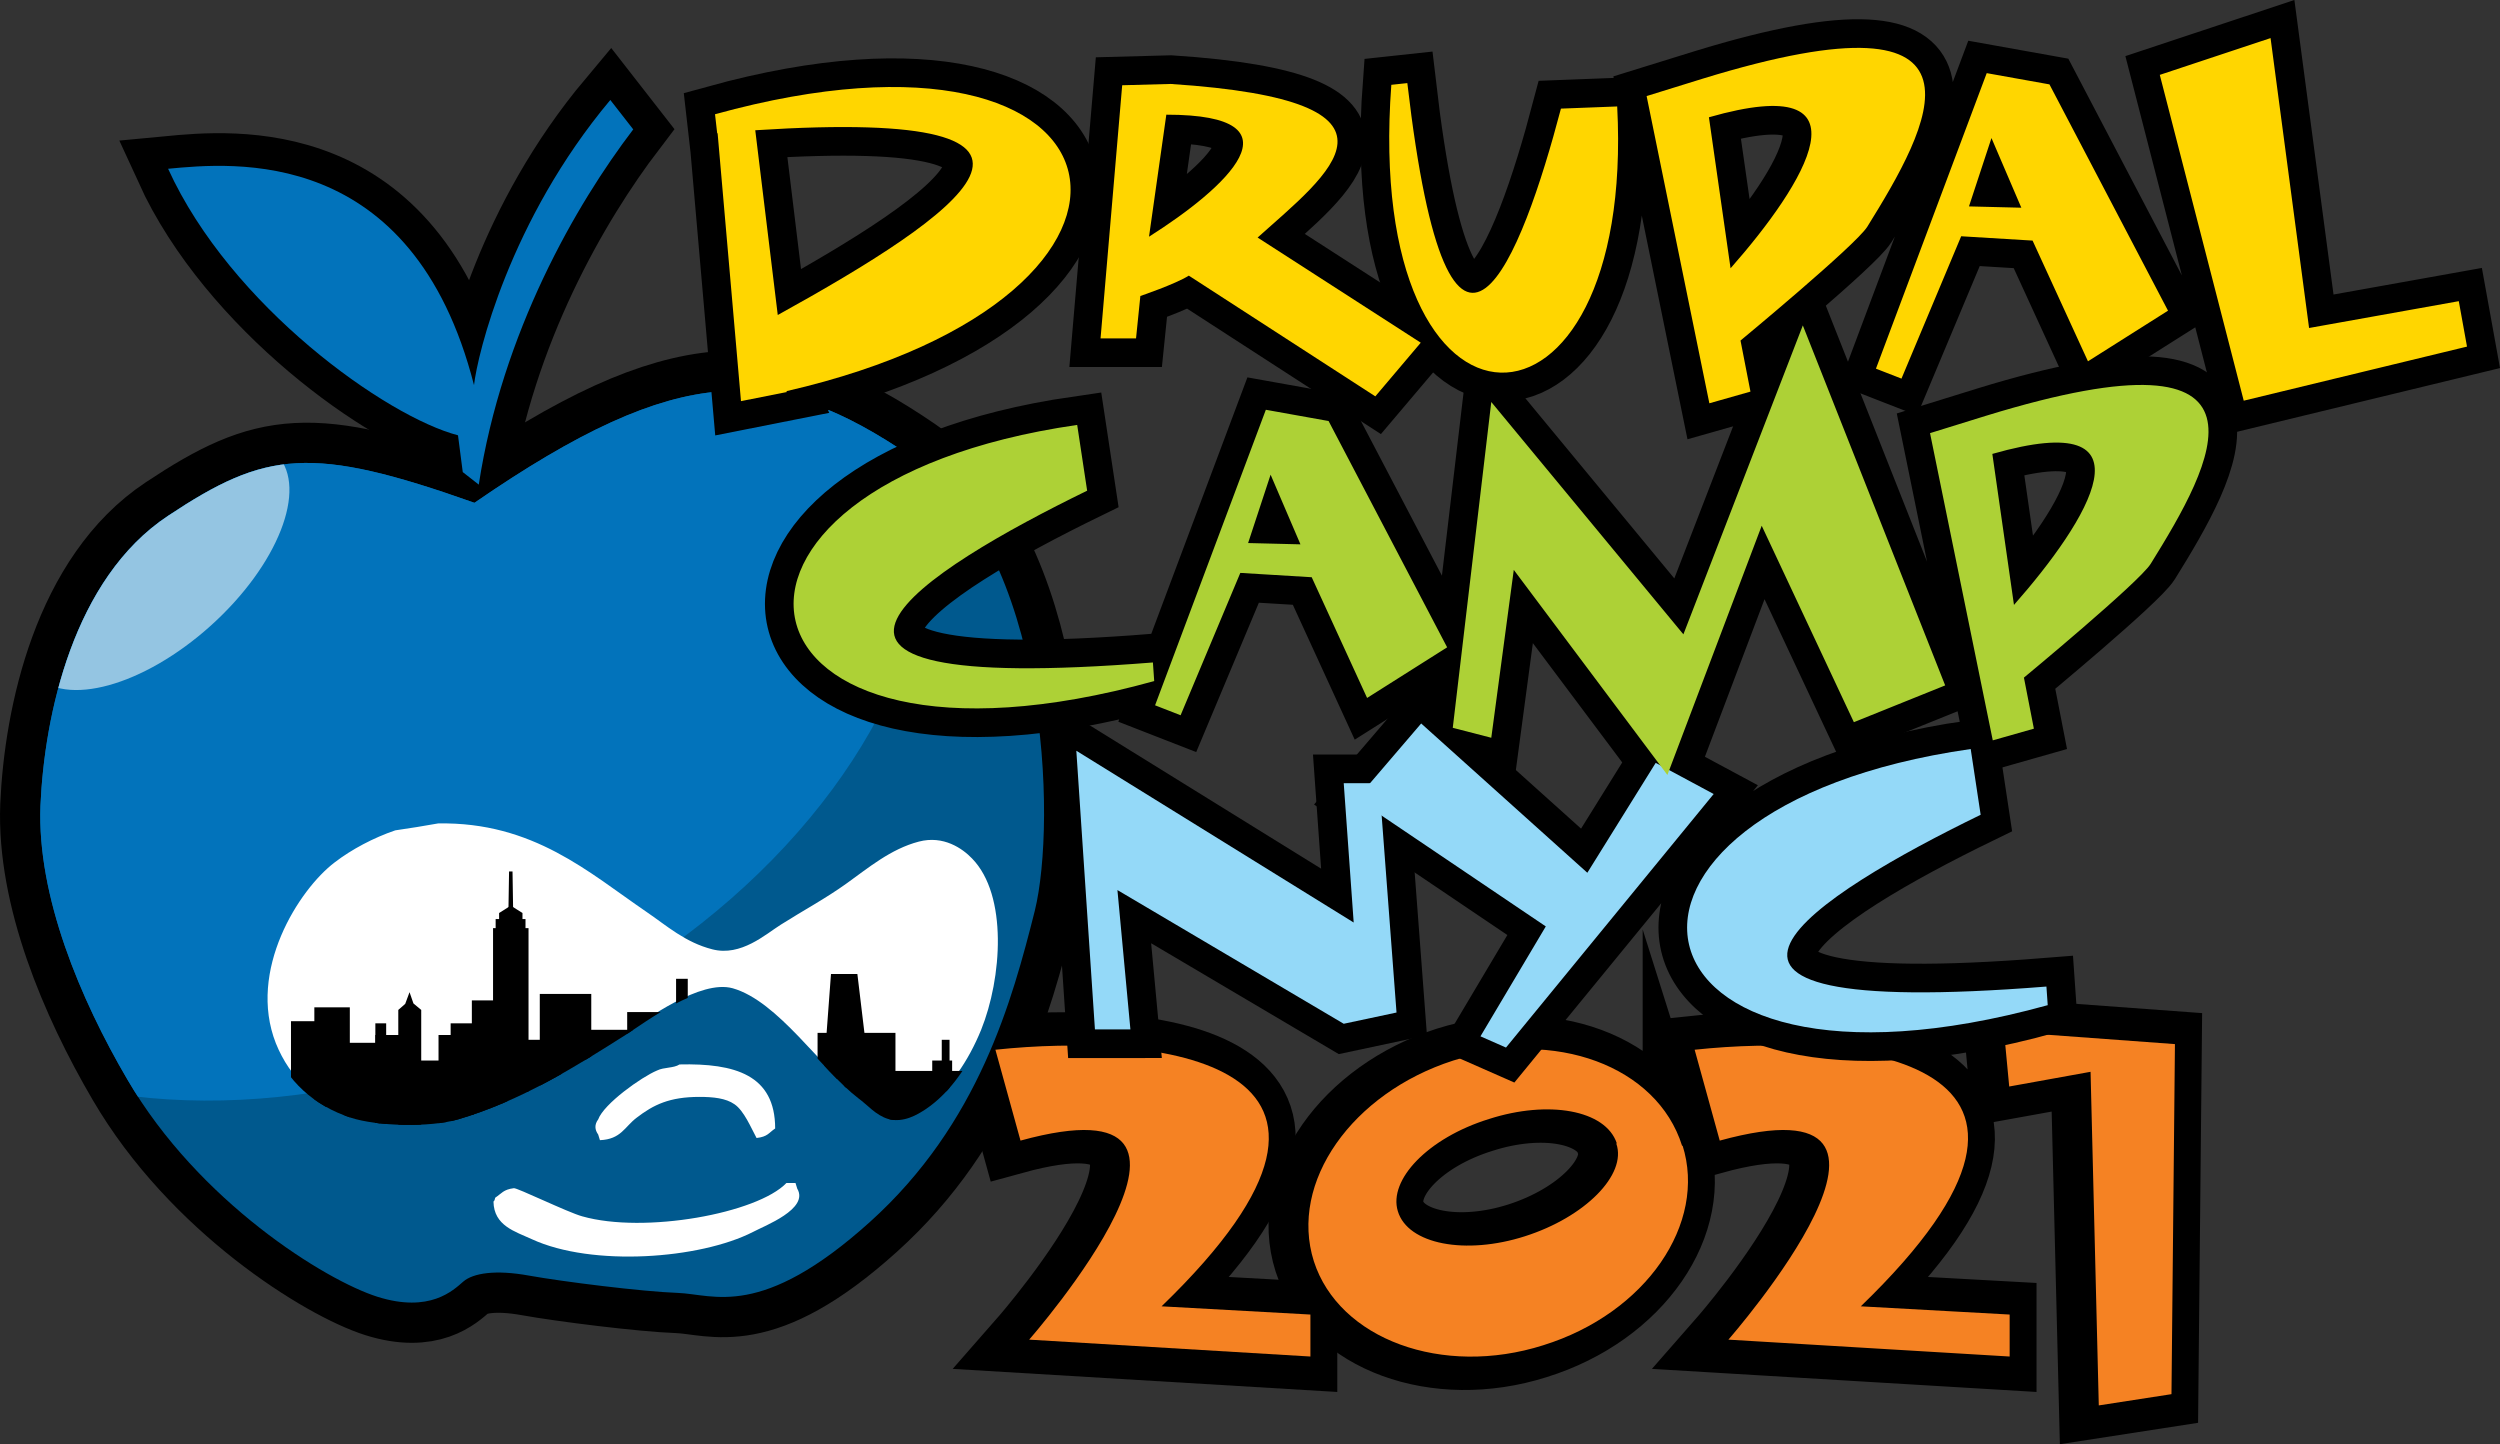 <svg version="1.1" id="Layer_1" xmlns="http://www.w3.org/2000/svg" xmlns:xlink="http://www.w3.org/1999/xlink" viewBox="295.952 204.897 577.773 333.769" xml:space="preserve"><rect x="295.952" y="204.897" width="577.773" height="333.769" fill="#333333" stroke="none"/><style>.st2{stroke:#000;stroke-width:15.428;stroke-miterlimit:10}.st3{fill:#f58223}.st6{fill:#0273bb}.st8{fill-rule:evenodd;clip-rule:evenodd;fill:#fff}.st11{stroke:#000;stroke-width:13.238;stroke-miterlimit:10}.st12{fill:#94d9f8}.st13{fill:#ffd600}.st14{fill:#add136}</style><path d="M406.6,316.9c5.4-35.2,22.5-64.8,35.7-82.1l-5.3-6.8c-23.3,27.8-30.7,58.8-31.5,65.9	c-14.2-55.6-55.9-51.4-70.7-50c14.5,31.8,50.5,57.3,67,61.6l1.1,8.5L406.6,316.9z" fill="#0273bb" stroke="#000" stroke-width="15.1" stroke-miterlimit="10"/><path d="M405.6,321.1c47.9-33,69.6-32.1,101.1-10.6c31.5,21.5,33.5,84.2,28.4,104.9c-5.2,20.6-12.9,49.2-38.1,71.9	c-25.2,22.7-36.1,16.7-44.4,16.4c-8.3-0.3-26.6-2.6-34.4-4c-7.7-1.4-12.9-0.6-15.2,1.4c-2.3,2-7.7,7.3-19.8,3.5	c-12-3.8-41.3-21.9-57.8-50.2c-10.9-18.6-20.9-42.4-20.1-63.3c0.9-20.9,7.6-52.5,29.5-67C357.4,309.1,367.8,307.7,405.6,321.1z" fill-rule="evenodd" clip-rule="evenodd" fill="none" stroke="#000" stroke-width="18.6" stroke-miterlimit="10"/><path class="st2" d="M532.3,514.5c0,0,53.7-61.3-2-46l-5.8-21c36.4-3.9,97.8,1.9,38.4,59.3l34.4,1.9v9.7L532.3,514.5z"/><path class="st2" d="M683.3 469.6c5.7 18-8.4 38.8-32.2 46.2-23.3 7.4-47.2-1.4-53-19.4-5.8-18.3 8.9-38.9 32.2-46.4 23.4-7.4 47.1 1.2 52.9 19.7H683.3zM668.1 469.1c-2.6-7.7-15.8-10-29.5-5.6-14.2 4.4-23.3 14.1-21.1 21.3 2.3 7.7 15.7 10.2 29.4 5.8 13.8-4.4 23.6-14.2 21.1-21.4L668.1 469.1zM693.9 514.5c0 0 53.7-61.3-2-46l-5.8-21c36.4-3.9 97.8 1.9 38.4 59.3l34.4 1.9v9.7L693.9 514.5zM796.3 527.1l-16.8 2.6-1.9-77.1-18.8 3.4-1.2-12.7 39.5 2.9L796.3 527.1z"/><path class="st3" d="M533.8,514.5c0,0,53.7-61.3-2-46l-5.8-21c36.4-3.9,97.8,1.9,38.4,59.3l34.4,1.9v9.7L533.8,514.5z"/><path class="st3" d="M684.8 469.6c5.7 18-8.4 38.8-32.2 46.2-23.3 7.4-47.2-1.4-53-19.4-5.8-18.3 8.9-38.9 32.2-46.4 23.4-7.4 47.1 1.2 52.9 19.7H684.8zM669.6 469.1c-2.6-7.7-15.8-10-29.5-5.6-14.2 4.4-23.3 14.1-21.1 21.3 2.3 7.7 15.7 10.2 29.4 5.8 13.8-4.4 23.6-14.2 21.1-21.4L669.6 469.1zM695.4 514.5c0 0 53.7-61.3-2-46l-5.8-21c36.4-3.9 97.8 1.9 38.4 59.3l34.4 1.9v9.7L695.4 514.5zM797.8 527.1l-16.8 2.6-1.9-77.1-18.8 3.4-1.2-12.7 39.5 2.9L797.8 527.1z"/><defs><path id="SVGID_1_" d="M405.6,321.1c47.9-33,69.6-32.1,101.1-10.6c31.5,21.5,33.5,84.2,28.4,104.9c-5.2,20.6-12.9,49.2-38.1,71.9 c-25.2,22.7-36.1,16.7-44.4,16.4c-8.3-0.3-26.6-2.6-34.4-4c-7.7-1.4-12.9-0.6-15.2,1.4c-2.3,2-7.7,7.3-19.8,3.5 c-12-3.8-41.3-21.9-57.8-50.2c-10.9-18.6-20.9-42.4-20.1-63.3c0.9-20.9,7.6-52.5,29.5-67C357.4,309.1,367.8,307.7,405.6,321.1z"/></defs><clipPath id="SVGID_2_"><use xlink:href="#SVGID_1_" overflow="visible"/></clipPath><g clip-path="url(#SVGID_2_)"><ellipse cx="424.6" cy="405.7" rx="144.2" ry="132" fill="#00598e"/><ellipse transform="rotate(-25 379 353)" class="st6" cx="378.8" cy="352.7" rx="138.8" ry="98"/><ellipse transform="rotate(-42 332 336)" cx="332.4" cy="335.6" rx="37.8" ry="18.9" fill="#94c5e2"/></g><path class="st8" d="M397.2,395.2c22-0.4,34.9,11.4,48.1,20.4c4.7,3.2,9,7.1,15.3,8.7c6.6,1.7,12.3-3.5,15.8-5.7 c5.2-3.3,10.3-6,15.3-9.6c4.9-3.5,10.1-7.9,16.6-9.6c5.7-1.5,10.1,1.6,12.3,3.9c8.3,8.5,6.9,27.7,2.1,39.6 c-2.9,7.1-7.3,13.8-13.2,17.8c-1.7,1.1-5,3.2-8.5,2.2c-2.9-0.8-4.7-3.2-6.8-4.8c-8.6-6.5-18.4-21.8-28.9-24.8 c-7.5-2.1-20,7.3-24.3,10c-11.8,7.5-24.2,15.3-38.7,19.6c-6.5,1.9-18.6,1.6-24.7-0.4c-8.5-2.8-14.6-8.3-17.9-16.5 c-6.6-16.8,5.3-35.5,13.6-41.8c3.9-3,9-5.7,14-7.4C390.7,396.3,393.9,395.8,397.2,395.2z"/><path class="st8" d="M453 450.9c12.8-.3 22.1 2.4 22.1 14.8-1.5 1-1.7 1.9-4.3 2.2-1.3-2.4-2.9-6.3-5.1-7.8-2-1.4-4.9-1.7-8.1-1.7-6.9 0-10.6 1.8-14.5 4.8-2.8 2.1-3.6 5-8.5 5.2-.1-.4-.3-.9-.4-1.3-.8-1.1-.9-2.3 0-3.5 1.3-3.6 10-9.8 13.6-11.3C449.4 451.5 451.6 451.8 453 450.9zM477.7 478.3c.7 0 1.4 0 2.1 0 .1.4.3.9.4 1.3 2.8 4.7-7.6 8.6-10.2 10-12.3 6.3-37.2 8.1-51.1 1.7-3.9-1.8-8.8-3.1-8.9-8.7.3-.4.2-.1.4-.9 1.5-1 1.9-1.9 4.3-2.2.6-.2 12.5 5.6 15.8 6.5C444.9 490.1 471 485.3 477.7 478.3z"/><g><defs><path id="SVGID_3_" d="M396.9,395.2c22.1-0.4,35.1,11.5,48.4,20.6c4.7,3.2,9,7.1,15.4,8.8c6.7,1.7,12.4-3.5,15.8-5.7 c5.3-3.4,10.4-6,15.4-9.6c4.9-3.5,10.2-7.9,16.7-9.6c5.8-1.5,10.1,1.6,12.4,3.9c8.4,8.5,7,27.9,2.1,39.8 c-2.9,7.1-7.3,13.9-13.3,17.9c-1.7,1.1-5,3.2-8.6,2.2c-2.9-0.9-4.7-3.2-6.9-4.8c-8.6-6.6-18.5-21.9-29.1-24.9 c-7.6-2.1-20.2,7.4-24.4,10.1c-11.8,7.5-24.4,15.4-39,19.7c-6.5,1.9-18.7,1.6-24.8-0.4c-8.5-2.8-14.7-8.4-18-16.6 c-6.7-16.9,5.3-35.7,13.7-42c4-3,9.1-5.7,14.1-7.4C390.4,396.4,393.7,395.8,396.9,395.2z"/></defs><clipPath id="SVGID_4_"><use xlink:href="#SVGID_3_" overflow="visible"/></clipPath><g clip-path="url(#SVGID_4_)"><path d="M368.6 437.7H376.8V475.5H368.6z"/><path d="M363.2 440.9H371.4V478.7H363.2zM382.7 444.1H390.9V481.9H382.7z"/><path d="M375.6 445.9H383.8V483.7H375.6zM405 436.1H413.2V473.9H405z"/><path d="M409.9 419.4H418.1V457.2H409.9z"/><path d="M410.5 417.3H417.4V455.1H410.5z"/><path d="M416.7 453.7L411.3 453.7 411.3 415.9 414 414.2 416.7 415.9z"/><path d="M415 444.1L413 444.1 413.6 406.3 414.4 406.3zM420.7 434.6H432.6V472.4H420.7z"/><path d="M408.3 445.2H425.7V473.3H408.3zM431.2 442.9H443.1V480.7H431.2z"/><path d="M440.9 438.8H452.8V476.6H440.9zM491 443.6H502.9V481.4H491z"/><path d="M497 454.2L486.2 454.2 488 430 494.1 430zM501.5 452.4H521.3V483.6H501.5zM452.2 431.1H454.9V468.9H452.2zM400.1 441.4H408.3V479.2H400.1z"/><path d="M397.3 444.1H405.5V481.9H397.3z"/><path d="M390.9 450H399.1V480.2H390.9zM382.7 441.4H385.2V479.2H382.7z"/><path d="M393.3 484.3L388 484.3 388 438.3 389.6 436.9 390.6 434.2 391.5 436.8 393.3 438.3zM484.9 443.6H491.6V457.7H484.9zM513.6 445.2H515.4V457.1H513.6z"/><path d="M511.4 450H516V453.5H511.4z"/></g></g><path class="st6" d="M406.6,316.9c5.4-35.2,22.5-64.8,35.7-82.1l-5.3-6.8c-23.3,27.8-30.7,58.8-31.5,65.9	c-14.2-55.6-55.9-51.4-70.7-50c14.5,31.8,50.5,57.3,67,61.6l1.1,8.5L406.6,316.9z"/><path d="M405.6,321.1c47.9-33,69.6-32.1,101.1-10.6c31.5,21.5,33.5,84.2,28.4,104.9c-5.2,20.6-12.9,49.2-38.1,71.9	c-25.2,22.7-36.1,16.7-44.4,16.4c-8.3-0.3-26.6-2.6-34.4-4c-7.7-1.4-12.9-0.6-15.2,1.4c-2.3,2-7.7,7.3-19.8,3.5	c-12-3.8-41.3-21.9-57.8-50.2c-10.9-18.6-20.9-42.4-20.1-63.3c0.9-20.9,7.6-52.5,29.5-67C357.4,309.1,367.8,307.7,405.6,321.1z" fill-rule="evenodd" clip-rule="evenodd" fill="none"/><g><path class="st11" d="M606.5,441.5l-52.3-30.9l3,32.2H549l-4.3-64.4l64.1,39.7l-2.3-32.2h8.2l4,53L606.5,441.5z"/><path class="st11" d="M644 447l-5.9-2.6 15.1-25.4-43.7-29.5 14.9-17.4 38.4 34.5 15.8-25.4 13.4 7.2L644 447zM751.4 378l2.3 15.2c-37.2 18.1-85.2 47.7 15.2 39.7l.3 4.3C668.2 465.1 655.1 391.8 751.4 378z"/></g><g><path class="st11" d="M544.9 303.1l2.3 15.2C510.1 336.4 462 366 562.4 358l.3 4.3C461.7 390.3 448.6 317 544.9 303.1zM611.9 366.2l-12.8-27.9-16.5-1-13.8 32.9-5.9-2.3 25.6-68.3 14.5 2.6 27.4 52.3L611.9 366.2zM589.6 314.6l-5.2 15.8 12.1.3L589.6 314.6zM724.4 371.8l-21.3-45.4L681.3 384l-35.5-47.4-5.2 38.8-8.9-2.3 8.9-75.3 44.4 53.7 27.6-71.4 32.9 83.2L724.4 371.8zM763.7 361.5l2.3 11.8-9.5 2.7-14.5-71 12.9-4c71.2-21.9 52.2 11.5 38.1 34.2C790.3 339.5 763.7 361.5 763.7 361.5zM761.4 344.7c17.1-19.4 33.8-46-5-34.9L761.4 344.7 761.4 344.7z"/></g><g><path class="st12" d="M606.5,441.5l-52.3-30.9l3,32.2H549l-4.3-64.4l64.1,39.7l-2.3-32.2h8.2l4,53L606.5,441.5z"/><path class="st12" d="M644 447l-5.9-2.6 15.1-25.4-43.7-29.5 14.9-17.4 38.4 34.5 15.8-25.4 13.4 7.2L644 447zM751.4 378l2.3 15.2c-37.2 18.1-85.2 47.7 15.2 39.7l.3 4.3C668.2 465.1 655.1 391.8 751.4 378z"/></g><g><path class="st11" d="M467.2,297.6l-5.4-61.9h-0.1l-0.5-4.4c98.9-27.3,113.5,41.7,16.5,64l0.1,0.2L467.2,297.6z M475.7,277.7 c41.6-23,78.4-48.1-5.2-42.7L475.7,277.7L475.7,277.7z"/><path class="st11" d="M613.8,296.5l-43.1-27.9c-3.2,2-11.2,4.7-11.2,4.7l-1,9.8h-8.2l5-58.5l11.2-0.3c59.9,3.9,36.2,21,20.1,35.5 l37.7,24.3L613.8,296.5z M561.5,259.6c17.7-11.2,36.5-28.2,4-28.2L561.5,259.6z"/><path class="st11" d="M669.7 229.5c4.3 82.2-58.8 83.5-52.2-5l3.7-.4c9.8 84.5 26.6 39.8 35.5 5.9L669.7 229.5 669.7 229.5zM698.2 283.6l2.3 11.8-9.5 2.7-14.5-71 12.9-4c71.2-21.9 52.2 11.5 38.1 34.2C724.8 261.6 698.2 283.6 698.2 283.6zM695.9 266.9c17.1-19.4 33.8-46-5-34.9L695.9 266.9 695.9 266.9zM778.5 288.4l-12.8-27.9-16.5-1-13.8 32.9-5.9-2.3 25.6-68.3 14.5 2.6 27.4 52.3L778.5 288.4zM756.2 236.8l-5.2 15.8 12.1.3L756.2 236.8zM814.5 297.5l-19.4-75.3 25.6-8.5 8.9 67 34.6-6.2 1.9 10.5L814.5 297.5z"/></g><g><path class="st13" d="M467.2,297.6l-5.4-61.9h-0.1l-0.5-4.4c98.9-27.3,113.5,41.7,16.5,64l0.1,0.2L467.2,297.6z M475.7,277.7 c41.6-23,78.4-48.1-5.2-42.7L475.7,277.7L475.7,277.7z"/><path class="st13" d="M613.8,296.5l-43.1-27.9c-3.2,2-11.2,4.7-11.2,4.7l-1,9.8h-8.2l5-58.5l11.2-0.3c59.9,3.9,36.2,21,20.1,35.5 l37.7,24.3L613.8,296.5z M561.5,259.6c17.7-11.2,36.5-28.2,4-28.2L561.5,259.6z"/><path class="st13" d="M669.7 229.5c4.3 82.2-58.8 83.5-52.2-5l3.7-.4c9.8 84.5 26.6 39.8 35.5 5.9L669.7 229.5 669.7 229.5zM698.2 283.6l2.3 11.8-9.5 2.7-14.5-71 12.9-4c71.2-21.9 52.2 11.5 38.1 34.2C724.8 261.6 698.2 283.6 698.2 283.6zM695.9 266.9c17.1-19.4 33.8-46-5-34.9L695.9 266.9 695.9 266.9zM778.5 288.4l-12.8-27.9-16.5-1-13.8 32.9-5.9-2.3 25.6-68.3 14.5 2.6 27.4 52.3L778.5 288.4zM756.2 236.8l-5.2 15.8 12.1.3L756.2 236.8zM814.5 297.5l-19.4-75.3 25.6-8.5 8.9 67 34.6-6.2 1.9 10.5L814.5 297.5z"/></g><g><path class="st14" d="M544.9 303.1l2.3 15.2C510.1 336.4 462 366 562.4 358l.3 4.3C461.7 390.3 448.6 317 544.9 303.1zM611.9 366.2l-12.8-27.9-16.5-1-13.8 32.9-5.9-2.3 25.6-68.3 14.5 2.6 27.4 52.3L611.9 366.2zM589.6 314.6l-5.2 15.8 12.1.3L589.6 314.6zM724.4 371.8l-21.3-45.4L681.3 384l-35.5-47.4-5.2 38.8-8.9-2.3 8.9-75.3 44.4 53.7 27.6-71.4 32.9 83.2L724.4 371.8zM763.7 361.5l2.3 11.8-9.5 2.7-14.5-71 12.9-4c71.2-21.9 52.2 11.5 38.1 34.2C790.3 339.5 763.7 361.5 763.7 361.5zM761.4 344.7c17.1-19.4 33.8-46-5-34.9L761.4 344.7 761.4 344.7z"/></g></svg>